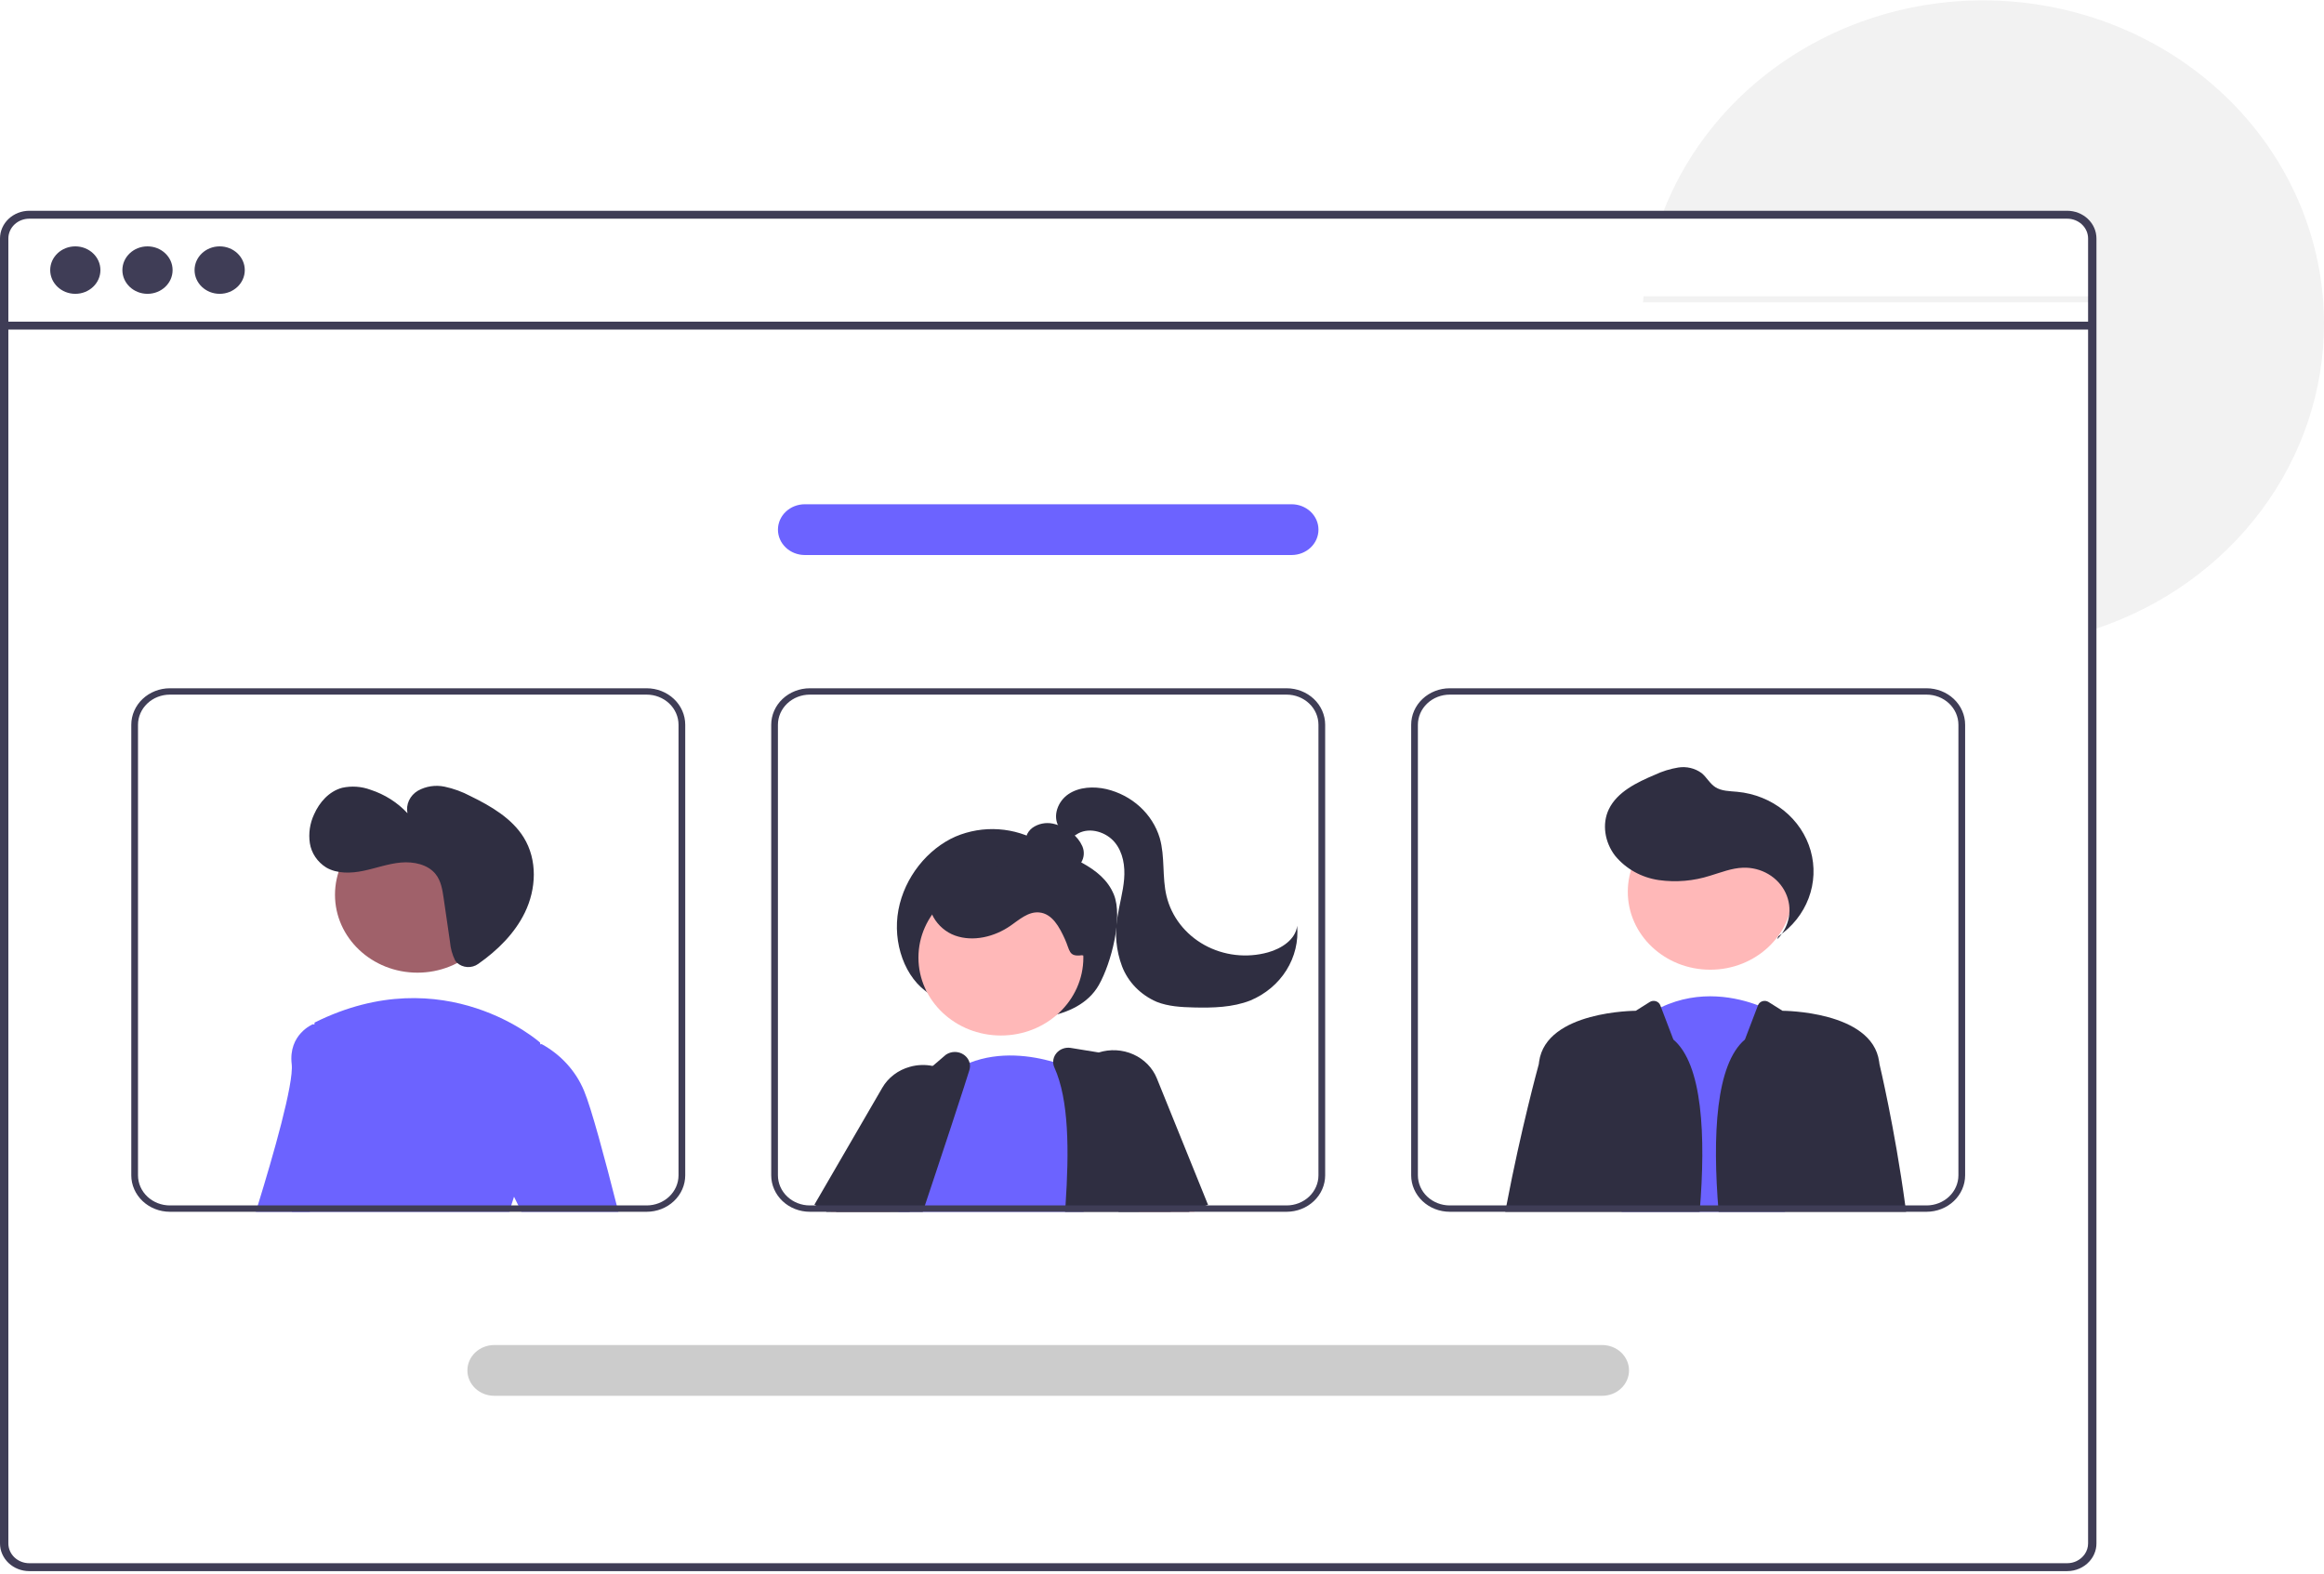 <svg width="440" height="298" viewBox="0 0 440 298" fill="none" xmlns="http://www.w3.org/2000/svg">
<path d="M440 61.261C440 73.951 435.841 86.328 428.097 96.679C420.353 107.029 409.409 114.841 396.777 119.035C396.376 119.167 395.968 119.3 395.56 119.421V57.243H311.081C311.105 56.856 311.136 56.469 311.172 56.089H395.56V43.943C395.56 43.177 395.239 42.443 394.668 41.902C394.097 41.361 393.323 41.056 392.516 41.056H314.545C314.685 40.669 314.831 40.283 314.989 39.902C320.271 26.457 330.367 15.2 343.513 8.097C356.658 0.993 372.018 -1.505 386.908 1.04C401.798 3.584 415.273 11.008 424.977 22.015C434.681 33.023 439.999 46.913 440 61.261Z" fill="#F2F2F2"/>
<path d="M391.368 39.901H5.543C4.073 39.903 2.664 40.455 1.625 41.437C0.586 42.419 0.001 43.75 0 45.139V292.186C0.001 293.574 0.586 294.906 1.625 295.888C2.664 296.869 4.073 297.422 5.543 297.423H391.368C392.17 297.423 392.962 297.259 393.689 296.941C394.417 296.624 395.063 296.161 395.583 295.585C395.627 295.54 395.667 295.492 395.704 295.441C396.034 295.059 396.302 294.631 396.498 294.174C396.777 293.544 396.92 292.868 396.917 292.185V45.139C396.916 43.749 396.331 42.417 395.29 41.435C394.25 40.453 392.839 39.901 391.368 39.901ZM395.335 292.186C395.335 292.916 395.108 293.631 394.68 294.24C394.3 294.776 393.784 295.213 393.18 295.513C392.62 295.786 391.999 295.928 391.368 295.927H5.543C4.493 295.926 3.486 295.532 2.744 294.83C2.001 294.129 1.584 293.178 1.583 292.186V45.139C1.584 44.147 2.001 43.196 2.744 42.494C3.486 41.793 4.493 41.398 5.543 41.397H391.368C392.419 41.397 393.427 41.791 394.171 42.492C394.915 43.194 395.333 44.146 395.335 45.139V292.186Z" fill="#3F3D56"/>
<path d="M396.122 60.893H0.789V62.39H396.122V60.893Z" fill="#3F3D56"/>
<path d="M14.258 55.623C16.883 55.623 19.012 53.611 19.012 51.131C19.012 48.65 16.883 46.639 14.258 46.639C11.633 46.639 9.505 48.65 9.505 51.131C9.505 53.611 11.633 55.623 14.258 55.623Z" fill="#3F3D56"/>
<path d="M27.924 55.623C30.55 55.623 32.678 53.611 32.678 51.131C32.678 48.65 30.55 46.639 27.924 46.639C25.299 46.639 23.171 48.65 23.171 51.131C23.171 53.611 25.299 55.623 27.924 55.623Z" fill="#3F3D56"/>
<path d="M41.591 55.623C44.216 55.623 46.344 53.611 46.344 51.131C46.344 48.65 44.216 46.639 41.591 46.639C38.965 46.639 36.837 48.65 36.837 51.131C36.837 53.611 38.965 55.623 41.591 55.623Z" fill="#3F3D56"/>
<path d="M176.054 188.176C171.3 185.252 168.936 178.456 170.1 172.241C171.265 166.026 175.652 160.673 180.911 158.364C183.469 157.275 186.274 156.803 189.073 156.991C191.871 157.179 194.577 158.021 196.946 159.441C201.769 162.228 208.589 163.754 210.879 169.329C212.639 173.613 210.407 182.313 208.039 186.474C205.991 190.071 202.101 191.716 198.446 192.431C194.403 193.21 190.229 193.159 186.208 192.283C182.187 191.406 178.412 189.723 175.138 187.349L176.054 188.176Z" fill="#2F2E41"/>
<path d="M173.575 221.187L169.774 227.379L169.271 228.196L168.541 229.397H157.334L158.091 228.196L160.048 225.079L164.612 217.799L169.78 219.751L173.575 221.187Z" fill="#FFB8B8"/>
<path d="M156.495 229.397L154.449 228.196L154.194 228.046L167.04 205.925C167.593 204.967 168.341 204.123 169.241 203.441C170.141 202.758 171.175 202.251 172.284 201.949C173.684 201.555 175.167 201.503 176.594 201.799C177.426 201.965 178.228 202.248 178.971 202.639C179.277 202.798 179.572 202.975 179.855 203.168C180.941 203.888 181.834 204.838 182.461 205.943C183.207 207.236 183.576 208.694 183.529 210.166C183.482 211.639 183.021 213.073 182.194 214.321L177.242 221.799L173.009 228.196L172.214 229.397H156.495Z" fill="#2F2E41"/>
<path d="M189.5 196.027C198.122 196.027 205.111 189.423 205.111 181.276C205.111 173.128 198.122 166.524 189.5 166.524C180.878 166.524 173.888 173.128 173.888 181.276C173.888 189.423 180.878 196.027 189.5 196.027Z" fill="#FFB8B8"/>
<path d="M205.172 229.397H170.079L170.238 228.97C170.149 228.712 170.066 228.454 169.99 228.196C169.907 227.925 169.837 227.649 169.774 227.379C169.204 224.864 169.206 222.264 169.78 219.751C171.719 210.754 179.454 203.444 179.454 203.444C179.588 203.348 179.721 203.258 179.855 203.168C181.005 202.372 182.254 201.71 183.573 201.198C189.319 198.945 195.345 199.852 199.394 201.018C200.804 201.421 202.182 201.916 203.519 202.501C203.989 202.711 204.244 202.843 204.244 202.843L204.644 214.381L205.127 228.196L205.172 229.397Z" fill="#6C63FF"/>
<path d="M221.406 228.196L218.723 215.307L216.016 202.309C215.903 201.772 215.621 201.28 215.207 200.898C214.793 200.515 214.266 200.26 213.695 200.165L208.026 199.24L202.75 198.381C202.241 198.294 201.717 198.341 201.234 198.516C200.751 198.69 200.328 198.987 200.01 199.372C199.614 199.839 199.397 200.419 199.394 201.018C199.394 201.388 199.474 201.753 199.629 202.093C202.381 208.159 202.432 217.763 201.733 228.196C201.701 228.592 201.676 228.995 201.644 229.397H221.66L221.406 228.196Z" fill="#2F2E41"/>
<path d="M183.573 201.198C183.456 200.761 183.226 200.358 182.904 200.026C182.582 199.693 182.177 199.442 181.726 199.294C181.275 199.146 180.793 199.107 180.322 199.179C179.851 199.251 179.407 199.433 179.028 199.708L176.594 201.798L166.627 210.375C166.317 210.639 166.073 210.965 165.915 211.33C164.79 213.871 162.597 218.886 160.048 225.078C159.635 226.087 159.21 227.126 158.771 228.195C158.618 228.592 158.453 228.994 158.288 229.397H174.712C174.846 228.994 174.979 228.592 175.113 228.195C175.844 226.015 176.556 223.877 177.242 221.799C179.251 215.763 181.062 210.279 182.461 205.943C182.848 204.741 183.202 203.632 183.522 202.615C183.672 202.155 183.689 201.666 183.573 201.198Z" fill="#2F2E41"/>
<path d="M225.092 229.397H226.154L226.008 229.061L225.62 228.196L219.639 214.784L218.723 215.307L211.375 219.505L215.145 228.196L215.666 229.397H221.66H225.092Z" fill="#FFB8B8"/>
<path d="M219.028 204.147C218.219 202.145 216.622 200.517 214.571 199.602C212.521 198.688 210.175 198.558 208.026 199.24C207.751 199.326 207.481 199.426 207.218 199.54C205.713 200.175 204.429 201.202 203.519 202.501C203.148 203.02 202.843 203.578 202.61 204.165C202.198 205.183 202.003 206.268 202.036 207.358C202.07 208.447 202.332 209.52 202.807 210.513L204.644 214.381L211.216 228.196L211.788 229.397H225.092L226.008 229.061L228.385 228.196L228.715 228.076L219.028 204.147Z" fill="#2F2E41"/>
<path d="M201.761 164.333C202.305 164.487 202.888 164.467 203.419 164.277C203.95 164.086 204.4 163.736 204.699 163.279C204.982 162.814 205.149 162.294 205.186 161.758C205.223 161.223 205.13 160.686 204.914 160.19C204.471 159.2 203.773 158.329 202.883 157.659C201.872 156.795 200.642 156.193 199.312 155.912C198.648 155.777 197.961 155.779 197.297 155.916C196.633 156.054 196.008 156.325 195.465 156.711C194.932 157.11 194.536 157.65 194.329 158.262C194.123 158.875 194.114 159.531 194.304 160.148C194.709 161.256 195.804 161.998 196.897 162.551C199.066 163.645 201.459 164.288 203.913 164.436L201.761 164.333Z" fill="#2F2E41"/>
<path d="M204.798 180.835C202.288 181.162 202.61 179.955 201.605 177.757C200.6 175.56 199.254 172.951 196.732 172.728C194.664 172.546 192.961 174.107 191.286 175.267C188.301 177.334 184.278 178.346 180.818 177.106C177.358 175.866 174.953 171.969 176.266 168.699C176.675 167.797 177.275 166.983 178.03 166.308C178.785 165.634 179.679 165.113 180.656 164.778C182.616 164.12 184.697 163.846 186.772 163.975C191.388 164.115 195.915 165.21 200.034 167.183C202.877 168.548 205.644 170.5 206.722 173.336C207.801 176.171 208.51 180.156 205.427 180.923L204.798 180.835Z" fill="#2F2E41"/>
<path d="M200.478 156.534C199.237 154.494 200.262 151.694 202.291 150.33C204.321 148.967 207.044 148.833 209.467 149.38C211.862 149.95 214.057 151.106 215.831 152.73C217.605 154.355 218.895 156.392 219.573 158.636C220.601 162.205 219.99 166.038 220.86 169.643C221.325 171.565 222.2 173.377 223.433 174.967C224.666 176.558 226.231 177.892 228.03 178.89C229.83 179.887 231.827 180.526 233.897 180.767C235.968 181.007 238.069 180.845 240.071 180.289C242.678 179.566 245.328 177.807 245.584 175.251C245.854 178.186 245.146 181.128 243.558 183.664C241.971 186.2 239.584 188.204 236.731 189.395C233.372 190.719 229.625 190.805 225.986 190.717C223.615 190.659 221.189 190.524 219.002 189.658C217.488 189.005 216.128 188.074 215 186.919C213.872 185.763 212.999 184.406 212.434 182.928C211.32 179.957 211.019 176.768 211.559 173.658C211.917 171.238 212.629 168.867 212.829 166.431C213.028 163.995 212.65 161.394 211.061 159.467C209.472 157.54 206.436 156.556 204.177 157.744C203.269 158.221 202.536 159.001 201.55 159.309C200.563 159.617 199.165 159.075 199.254 158.097L200.478 156.534Z" fill="#2F2E41"/>
<path d="M307.012 229.397L307.133 228.196L310.718 192.951C311.893 192.082 313.155 191.324 314.487 190.687C321.867 187.173 328.986 188.855 332.837 190.309C333.858 190.686 334.845 191.142 335.787 191.672L337.885 228.196L337.954 229.397H307.012Z" fill="#6C63FF"/>
<path d="M323.801 183.571C332.423 183.571 339.412 176.967 339.412 168.819C339.412 160.672 332.423 154.068 323.801 154.068C315.179 154.068 308.189 160.672 308.189 168.819C308.189 176.967 315.179 183.571 323.801 183.571Z" fill="#FFB8B8"/>
<path d="M336.468 177.814C337.628 176.659 338.398 175.203 338.681 173.632C338.963 172.062 338.745 170.448 338.053 168.995C337.362 167.542 336.229 166.316 334.798 165.473C333.368 164.63 331.704 164.209 330.019 164.262C327.86 164.33 325.826 165.165 323.766 165.778C320.643 166.781 317.312 167.065 314.05 166.604C310.769 166.123 307.808 164.471 305.777 161.988C303.845 159.48 303.243 156 304.607 153.179C306.183 149.921 309.862 148.126 313.324 146.668C314.72 146.008 316.211 145.545 317.75 145.294C318.52 145.173 319.309 145.204 320.067 145.384C320.824 145.565 321.534 145.891 322.152 146.343C323.125 147.133 323.695 148.322 324.754 149.007C325.945 149.778 327.493 149.758 328.93 149.894C332.167 150.2 335.229 151.43 337.708 153.421C340.187 155.411 341.967 158.068 342.809 161.037C343.651 164.006 343.517 167.148 342.424 170.043C341.331 172.939 339.331 175.451 336.69 177.246L336.468 177.814Z" fill="#2F2E41"/>
<path d="M316.813 196.789L314.487 190.687L314.342 190.307C314.273 190.126 314.162 189.963 314.016 189.83C313.871 189.696 313.695 189.595 313.502 189.535C313.309 189.475 313.105 189.458 312.904 189.483C312.703 189.509 312.511 189.578 312.342 189.684L309.701 191.348C309.701 191.348 292.761 191.348 291.401 200.952C291.382 201.102 291.356 201.27 291.337 201.45C291.336 201.458 291.334 201.467 291.331 201.474C291.159 202.105 287.962 213.781 285.216 228.196C285.14 228.592 285.064 228.995 284.987 229.397H321.797V229.397C322.994 214.917 322.324 201.453 316.813 196.789Z" fill="#2F2E41"/>
<path d="M360.722 228.196C358.714 213.408 355.841 201.45 355.841 201.45C355.816 201.27 355.79 201.102 355.771 200.952C354.417 191.348 337.478 191.348 337.478 191.348L334.838 189.685C334.669 189.578 334.477 189.51 334.276 189.484C334.074 189.458 333.87 189.476 333.677 189.536C333.484 189.596 333.308 189.697 333.163 189.831C333.017 189.965 332.906 190.128 332.837 190.309L330.365 196.789C324.854 201.453 324.184 214.916 325.382 229.397L325.382 229.397H360.881C360.83 228.995 360.773 228.592 360.722 228.196Z" fill="#2F2E41"/>
<path d="M62.562 194.525L58.787 228.196L58.653 229.397H48.439C48.559 229.006 48.68 228.604 48.807 228.196C51.706 218.802 55.653 205.09 55.227 201.456C54.56 195.786 59.232 193.894 59.232 193.894L59.524 193.948L62.562 194.525Z" fill="#6C63FF"/>
<path d="M79.036 184.132C87.658 184.132 94.647 177.527 94.647 169.38C94.647 161.233 87.658 154.628 79.036 154.628C70.413 154.628 63.424 161.233 63.424 169.38C63.424 177.527 70.413 184.132 79.036 184.132Z" fill="#A0616A"/>
<path d="M99.244 222.249C98.457 223.621 97.812 225.061 97.318 226.55C97.134 227.078 96.956 227.631 96.791 228.196C96.67 228.586 96.562 228.988 96.454 229.397H55.278C55.335 229 55.386 228.598 55.443 228.196C57.547 212.489 59.251 196.549 59.524 193.948C59.549 193.702 59.562 193.576 59.562 193.576C84.237 181.287 102.244 197.36 102.244 197.36C102.244 197.36 102.27 197.474 102.308 197.696C102.702 199.942 104.711 213.06 99.244 222.249Z" fill="#6C63FF"/>
<path d="M97.318 226.55L94.573 220.988L95.24 198.934L102.308 197.696L102.556 197.654C106.21 199.661 109.037 202.777 110.577 206.495C111.951 209.739 114.563 219.493 116.769 228.196C116.87 228.598 116.972 229.001 117.074 229.397H98.723L98.132 228.196L97.318 226.55Z" fill="#6C63FF"/>
<path d="M122.432 130.295H32.16C30.224 130.297 28.368 131.025 26.999 132.318C25.629 133.612 24.859 135.366 24.857 137.196V222.496C24.859 224.325 25.629 226.079 26.999 227.373C28.368 228.667 30.224 229.395 32.16 229.397H122.432C124.369 229.396 126.226 228.668 127.595 227.374C128.964 226.08 129.734 224.326 129.735 222.496V137.196C129.734 135.366 128.964 133.611 127.595 132.317C126.226 131.023 124.369 130.296 122.432 130.295ZM128.464 222.496C128.463 224.007 127.827 225.456 126.696 226.525C125.565 227.593 124.032 228.194 122.432 228.196H32.16C30.561 228.193 29.028 227.592 27.898 226.524C26.767 225.455 26.131 224.007 26.128 222.496V137.196C26.131 135.685 26.767 134.236 27.898 133.168C29.028 132.099 30.561 131.498 32.16 131.496H122.432C124.032 131.497 125.565 132.098 126.696 133.167C127.827 134.235 128.463 135.685 128.464 137.196V222.496ZM58.786 228.196L58.653 229.397H96.454C96.562 228.988 96.67 228.586 96.791 228.196H58.786Z" fill="#3F3D56"/>
<path d="M243.589 130.295H153.317C151.381 130.297 149.525 131.025 148.155 132.318C146.786 133.612 146.016 135.366 146.014 137.196V222.496C146.016 224.325 146.786 226.079 148.155 227.373C149.525 228.667 151.381 229.395 153.317 229.397H243.589C245.526 229.396 247.382 228.668 248.752 227.374C250.121 226.08 250.891 224.326 250.892 222.496V137.196C250.891 135.366 250.121 133.611 248.752 132.317C247.382 131.023 245.526 130.296 243.589 130.295ZM249.621 222.496C249.62 224.007 248.984 225.456 247.853 226.525C246.722 227.593 245.188 228.194 243.589 228.196H153.317C151.718 228.193 150.185 227.592 149.054 226.524C147.924 225.455 147.287 224.007 147.285 222.496V137.196C147.287 135.685 147.924 134.236 149.054 133.168C150.185 132.099 151.718 131.498 153.317 131.496H243.589C245.188 131.497 246.722 132.098 247.853 133.167C248.984 134.235 249.62 135.685 249.621 137.196V222.496ZM169.99 228.196C170.066 228.454 170.149 228.712 170.238 228.97L170.079 229.397H201.644C201.676 228.994 201.701 228.592 201.733 228.196H169.99Z" fill="#3F3D56"/>
<path d="M364.752 130.295H274.481C272.544 130.296 270.687 131.023 269.318 132.317C267.948 133.611 267.178 135.366 267.177 137.196V222.496C267.178 224.326 267.948 226.08 269.318 227.374C270.687 228.668 272.544 229.396 274.481 229.397H364.752C366.689 229.395 368.545 228.667 369.914 227.373C371.283 226.079 372.053 224.325 372.056 222.496V137.196C372.053 135.366 371.283 133.612 369.914 132.318C368.545 131.025 366.689 130.297 364.752 130.295ZM370.784 222.496C370.782 224.007 370.146 225.455 369.015 226.524C367.884 227.592 366.351 228.193 364.752 228.196H274.481C272.881 228.194 271.348 227.593 270.217 226.525C269.086 225.456 268.45 224.007 268.448 222.496V137.196C268.45 135.684 269.086 134.235 270.217 133.167C271.348 132.098 272.881 131.497 274.481 131.496H364.752C366.351 131.498 367.884 132.099 369.015 133.168C370.146 134.236 370.782 135.685 370.784 137.196V222.496ZM321.892 228.196C321.86 228.592 321.828 228.994 321.797 229.397H349.186C349.237 229 349.294 228.598 349.345 228.196H321.892Z" fill="#3F3D56"/>
<path d="M303.335 264.233H93.578C92.229 264.233 90.936 263.727 89.982 262.825C89.028 261.924 88.493 260.702 88.493 259.428C88.493 258.153 89.028 256.931 89.982 256.03C90.936 255.129 92.229 254.623 93.578 254.623H303.335C304.683 254.623 305.977 255.129 306.93 256.03C307.884 256.931 308.42 258.153 308.42 259.428C308.42 260.702 307.884 261.924 306.93 262.825C305.977 263.727 304.683 264.233 303.335 264.233Z" fill="#CCCCCC"/>
<path d="M244.539 105.069H152.373C151.025 105.069 149.731 104.562 148.778 103.661C147.824 102.76 147.288 101.538 147.288 100.264C147.288 98.989 147.824 97.767 148.778 96.866C149.731 95.965 151.025 95.459 152.373 95.459H244.539C245.888 95.459 247.181 95.965 248.135 96.866C249.089 97.767 249.624 98.989 249.624 100.264C249.624 101.538 249.089 102.76 248.135 103.661C247.181 104.562 245.888 105.069 244.539 105.069Z" fill="#6C63FF"/>
<path d="M86.503 182.233C87.032 182.725 87.731 183.021 88.472 183.066C89.213 183.111 89.946 182.902 90.537 182.477C94.216 179.9 97.446 176.692 99.358 172.779C101.548 168.295 101.792 162.793 99.151 158.532C96.919 154.93 92.977 152.605 89.048 150.696C87.522 149.883 85.879 149.284 84.17 148.92C82.443 148.56 80.635 148.835 79.116 149.69C78.372 150.131 77.787 150.773 77.435 151.533C77.083 152.292 76.982 153.135 77.145 153.949C75.258 151.915 72.84 150.381 70.133 149.501C68.428 148.871 66.561 148.743 64.777 149.135C62.284 149.803 60.464 151.896 59.468 154.157C58.663 155.877 58.385 157.776 58.666 159.638C58.813 160.564 59.165 161.451 59.699 162.241C60.232 163.031 60.935 163.706 61.762 164.223C63.823 165.428 66.453 165.341 68.82 164.849C71.188 164.357 73.479 163.5 75.893 163.284C78.306 163.067 80.993 163.636 82.462 165.458C83.496 166.741 83.762 168.418 83.994 170.016L85.201 178.328C85.3 179.531 85.625 180.707 86.161 181.801C86.254 181.959 86.369 182.104 86.503 182.233Z" fill="#2F2E41"/>
</svg>

